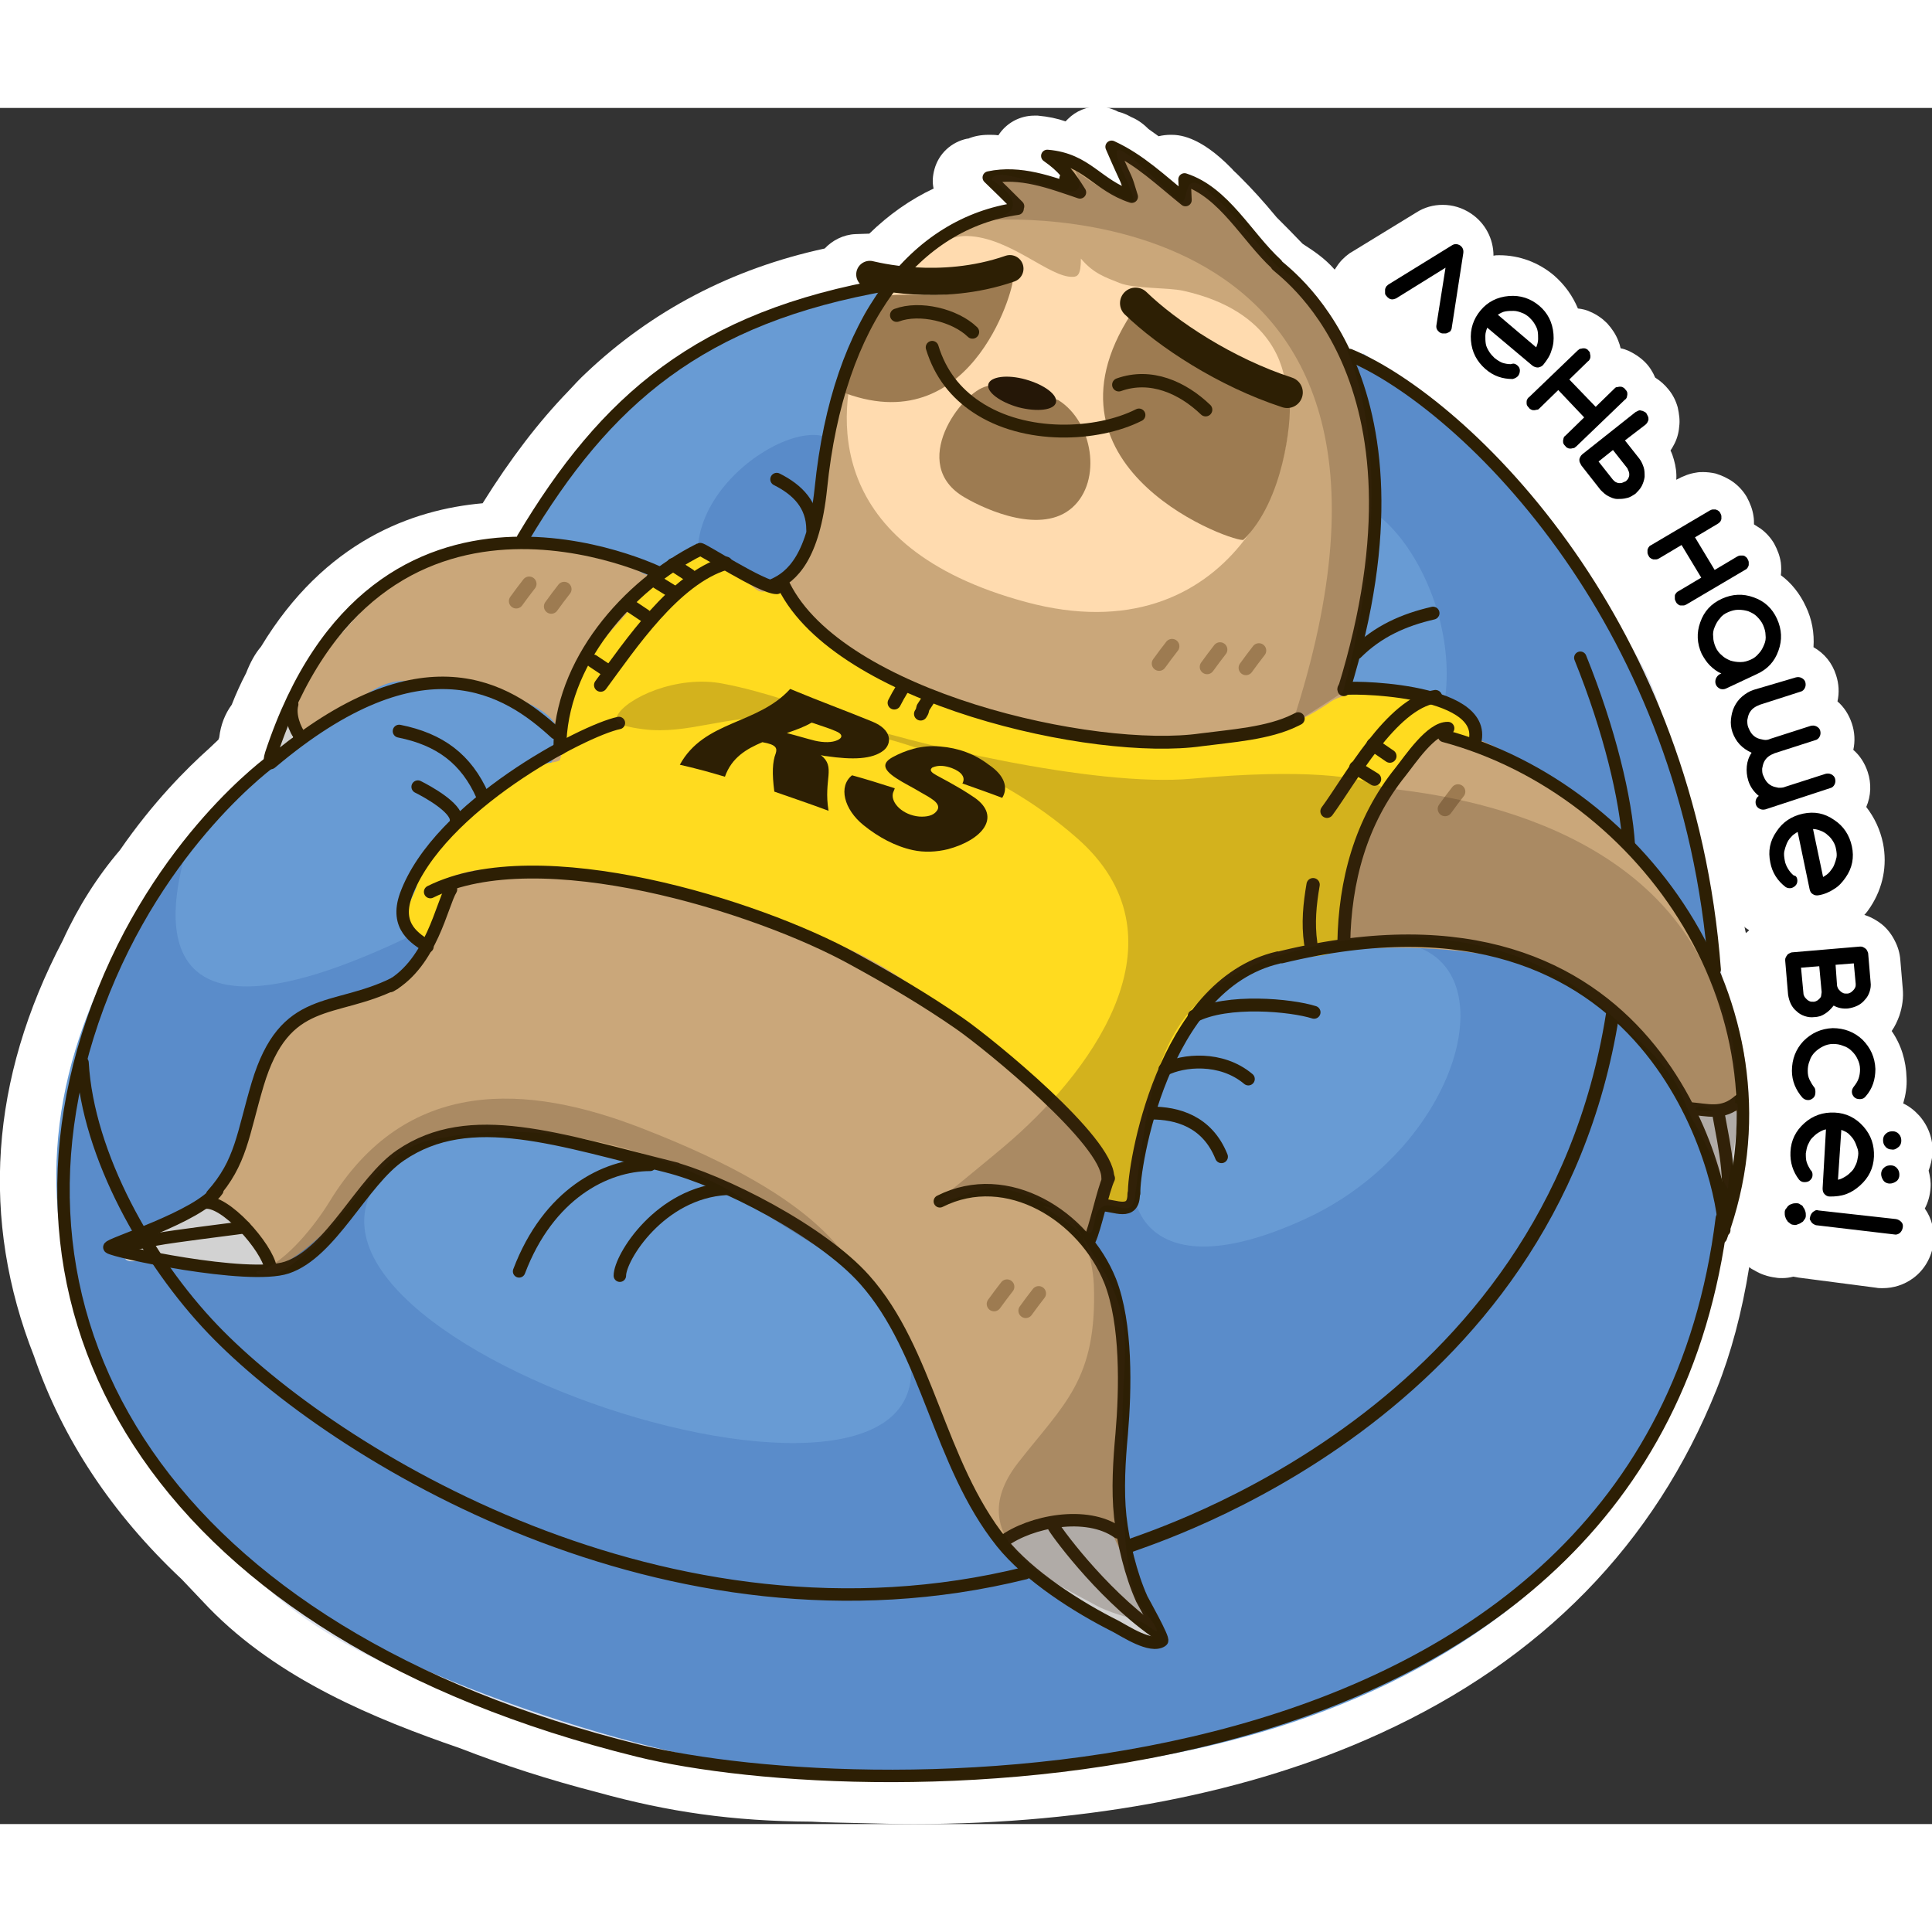 <?xml version="1.0" encoding="utf-8"?>
<!-- Generator: Adobe Illustrator 26.0.3, SVG Export Plug-In . SVG Version: 6.00 Build 0)  -->
<!DOCTYPE svg PUBLIC "-//W3C//DTD SVG 1.1//EN" "http://www.w3.org/Graphics/SVG/1.1/DTD/svg11.dtd">
<svg version="1.1" id="Слой_1" xmlns:x="http://ns.adobe.com/Extensibility/1.0/" xmlns:i="http://ns.adobe.com/AdobeIllustrator/10.0/" xmlns:graph="http://ns.adobe.com/Graphs/1.0/"
	 xmlns="http://www.w3.org/2000/svg" xmlns:xlink="http://www.w3.org/1999/xlink" x="0px" y="0px" width="350px" height="350px"
	 viewBox="0 0 402.7 357.7" style="enable-background:new 0 0 402.7 357.7;" xml:space="preserve">
<rect x="0" y="0" width="402.7" height="357.7" fill="#333333" stroke="none"/>
<style type="text/css">
	.st0{fill:#FFFFFF;}
	.st1{fill:#689BD4;}
	.st2{opacity:0.14;fill:#042B88;}
	.st3{opacity:0.144;fill:#042B88;}
	.st4{opacity:0.23;fill:#042B88;}
	.st5{fill:#CAA77A;}
	.st6{fill:#FFDB1F;}
	.st7{fill:#FFDBAF;}
	.st8{fill:#9D7B51;}
	.st9{fill:#251707;}
	.st10{fill:#D2D2D2;}
	.st11{fill:none;stroke:#2D1F04;stroke-width:2.597;stroke-linecap:round;stroke-linejoin:round;stroke-miterlimit:10;}
	.st12{fill:none;stroke:#2D1F04;stroke-width:2.773;stroke-linecap:round;stroke-linejoin:round;stroke-miterlimit:10;}
	.st13{fill:none;stroke:#2D1F04;stroke-width:2.685;stroke-linecap:round;stroke-linejoin:round;stroke-miterlimit:10;}
	.st14{fill:none;stroke:#2D1F04;stroke-width:6.499;stroke-linecap:round;stroke-linejoin:round;stroke-miterlimit:10;}
	.st15{fill:none;stroke:#2D1F04;stroke-width:2.784;stroke-linecap:round;stroke-linejoin:round;stroke-miterlimit:10;}
	.st16{fill:none;stroke:#2D1F04;stroke-width:5.666;stroke-linecap:round;stroke-linejoin:round;stroke-miterlimit:10;}
	.st17{fill:none;stroke:#9D7B51;stroke-width:3.058;stroke-linecap:round;stroke-linejoin:round;stroke-miterlimit:10;}
	.st18{opacity:0.23;fill:#3F2719;}
	.st19{fill:#2D1F04;}
</style>
<path class="st0" d="M37.9,306.7c1.8,1.9,3.7,3.9,5.6,5.9c14.6,15,34.7,23.2,52.4,29.3c9,3.5,18.6,6.6,28.7,9.2
	c14.8,4.1,28.1,6,44.5,6.1c3.4,0.2,6.7,0.2,10,0.3c3.8,0.1,7.6,0.2,11.4,0.2c36.6,0,70.2-6.5,97.2-18.9
	c33.7-15.4,57.2-39.5,70.1-71.7c3-7.5,5.3-16.1,6.8-25.5c0.3,0.3,0.7,0.5,1.1,0.7c1.3,0.8,2.8,1.3,4.4,1.5c0.5,0.1,0.9,0.1,1.4,0.1
	c0.8,0,1.5-0.1,2.3-0.3c0.4,0.1,0.7,0.1,1.1,0.2l16.1,2.1c0.5,0.1,0.9,0.1,1.4,0.1c2.3,0,4.5-0.7,6.4-2.1c2.3-1.7,3.8-4.3,4.2-7.2
	c0.3-2.6-0.3-5.2-1.8-7.3c0.7-1.3,1.1-2.8,1.2-4.3c0.1-1.2-0.1-2.4-0.4-3.6c0.4-1.1,0.7-2.3,0.8-3.5c0.2-2.9-0.8-5.7-2.7-7.9
	c-1-1.1-2.1-2-3.4-2.6c0.5-1.7,0.8-3.5,0.7-5.3c-0.1-3.6-1.1-6.9-3.1-9.8c0.7-1,1.2-2.1,1.6-3.2c0.6-1.8,0.9-3.7,0.7-5.7l-0.5-5.9
	c-0.1-1.4-0.5-2.8-1.2-4.1c-0.6-1.2-1.5-2.4-2.6-3.3c-1-0.8-2.2-1.5-3.4-1.9c-0.1,0-0.2-0.1-0.3-0.1c0.5-0.5,0.9-1.1,1.3-1.7
	c2.6-4,3.5-8.6,2.6-13.2c-0.6-2.9-1.8-5.4-3.5-7.6c1-2.3,1.1-4.9,0.3-7.3c-0.6-1.8-1.6-3.4-3-4.6c0.4-1.8,0.3-3.7-0.3-5.5
	c-0.6-1.8-1.6-3.4-3-4.6c0.4-1.8,0.3-3.7-0.3-5.5c-0.8-2.5-2.4-4.5-4.7-5.8c0.2-2.9-0.3-5.8-1.6-8.5c-1.2-2.6-3-4.9-5.2-6.5
	c0.1-0.9,0.1-1.7,0-2.6c-0.2-1.4-0.7-2.7-1.4-4c-0.7-1.2-1.7-2.3-2.8-3.1c-0.5-0.3-0.9-0.6-1.4-0.9c0-0.5,0-1.1-0.1-1.7
	c-0.2-1.4-0.7-2.7-1.4-4c-0.7-1.2-1.7-2.3-2.8-3.1c-1.1-0.8-2.4-1.4-3.7-1.8c-0.9-0.2-1.8-0.3-2.6-0.3c-0.5,0-0.9,0-1.4,0.1
	c-1.4,0.2-2.7,0.7-4,1.4l-0.2,0.1c0.1-1.4-0.1-2.8-0.5-4.2c-0.2-0.7-0.4-1.3-0.7-1.9c0.2-0.3,0.4-0.6,0.6-1c0.7-1.2,1.1-2.6,1.2-3.9
	c0.2-1.4,0-2.7-0.3-4.1c-0.4-1.4-1-2.6-1.9-3.7c-0.8-1-1.7-1.8-2.8-2.5c-0.5-1.2-1.2-2.3-2.1-3.2c-1-1-2.2-1.8-3.5-2.4
	c-0.5-0.2-1-0.4-1.6-0.5c-0.1-0.5-0.3-1.1-0.5-1.6c-0.5-1.3-1.3-2.5-2.3-3.6c-1-1-2.1-1.8-3.5-2.4c-0.8-0.4-1.7-0.6-2.6-0.7
	c-1.1-2.6-2.7-4.9-5-6.9c-3.2-2.7-7.2-4.2-11.4-4.2c-0.4,0-0.8,0-1.2,0.1c0-3.5-1.7-6.8-4.7-8.8c-1.8-1.2-3.8-1.8-5.9-1.8
	c-1.9,0-3.8,0.5-5.5,1.6l-13.4,8.2c-0.2,0.1-0.3,0.2-0.5,0.3c-1.1,0.8-2,1.7-2.7,2.8c-0.1,0.2-0.3,0.4-0.4,0.6
	c-2.1-2.4-4.4-3.9-6.4-5.2c-0.1-0.1-0.2-0.1-0.3-0.2c-1.8-1.9-3.6-3.7-5.3-5.4l-0.1-0.1c-2.8-3.4-5.2-6-7.5-8.3
	c-0.2-0.2-0.3-0.3-0.5-0.5l-0.1-0.1l-0.1-0.1c-0.4-0.4-0.8-0.7-1.1-1.1c-6.9-7.1-11.3-7.1-12.8-7.1c-0.8,0-1.7,0.1-2.5,0.3
	c-0.7-0.5-1.4-1-2.1-1.5c-0.7-0.7-1.9-1.8-3.6-2.5c-0.9-0.5-1.8-0.9-2.7-1.1c-0.2-0.1-0.4-0.2-0.6-0.3c-1.2-0.5-2.4-0.8-3.6-0.8
	c-2.3,0-4.6,0.9-6.3,2.6c-0.2,0.2-0.3,0.3-0.5,0.5c-1.7-0.6-3.6-1-5.8-1.2c-0.2,0-0.5,0-0.7,0c-3.1,0-5.9,1.6-7.5,4.1
	c-0.7-0.1-1.3-0.1-2-0.1c-1.7,0-3.1,0.3-4.3,0.8c-0.1,0-0.2,0-0.2,0c-3.3,0.7-5.9,3.1-6.8,6.3c-0.4,1.4-0.5,2.8-0.2,4.1
	c-4.9,2.3-9.4,5.5-13.4,9.4l-2.9,0.1c-2.5,0.1-4.8,1.3-6.4,3c-19.4,4.2-36.1,13-49.8,26c-1.2,1.1-2.4,2.4-3.6,3.7
	c-6.2,6.4-12.1,14.1-17.9,23.4c-14.7,1.3-32.9,7.9-46.2,29.9c-1.2,1.4-2.2,3.2-3.1,5.5c-1.1,2.1-2.1,4.3-3,6.6
	c-1.4,1.9-2.3,4.2-2.6,6.8c-0.1,0.2-0.1,0.4-0.2,0.5c-0.6,0.6-1.3,1.2-1.9,1.8c-4.7,4.2-11.7,11.2-18.6,21.2
	c-4.7,5.5-8.7,11.8-11.9,18.8C5.5,188,1.2,202.5,0.2,217c-1,14.5,1.3,29,6.9,43.2C13,277.4,23.3,293,37.9,306.7z M392.1,237
	C392.1,237,392.1,237,392.1,237c-0.1,0-0.2,0-0.3,0C392,237,392.1,237,392.1,237z M385.2,177C385.2,177,385.2,177,385.2,177
	c0,0-0.1,0-0.1,0C385.1,177,385.2,177,385.2,177z M376.1,165.6C376.1,165.6,376.1,165.6,376.1,165.6
	C376.1,165.6,376.1,165.5,376.1,165.6C376.1,165.5,376.1,165.6,376.1,165.6z M375.5,130.2C375.5,130.2,375.6,130.2,375.5,130.2
	C375.5,130.2,375.5,130.2,375.5,130.2C375.5,130.2,375.5,130.2,375.5,130.2z M370.3,164.1C370.3,164.1,370.3,164.1,370.3,164.1
	C370.3,164.1,370.3,164.1,370.3,164.1C370.3,164.1,370.3,164.1,370.3,164.1z M364,171c0.2,0.1,0.4,0.3,0.6,0.4
	c-0.2,0.2-0.5,0.4-0.7,0.6c-0.1-0.5-0.2-0.9-0.3-1.4C363.7,170.8,363.8,170.9,364,171z M354.7,85C354.7,85,354.7,85.1,354.7,85
	c0,0-0.1,0-0.2,0C354.5,85.1,354.6,85,354.7,85z M342.7,95.5c-0.1,0-0.1,0-0.2,0c0,0,0,0,0,0C342.5,95.5,342.6,95.5,342.7,95.5z
	 M335.2,82.3c-0.1,0-0.2,0-0.3,0c-0.2,0-0.4,0-0.6,0C334.6,82.3,334.9,82.3,335.2,82.3z M312.5,39.9
	C312.5,39.9,312.5,39.9,312.5,39.9c-0.2,0-0.5,0-0.8,0C311.9,39.9,312.2,39.9,312.5,39.9z M300.6,29.3
	C300.7,29.3,300.7,29.3,300.6,29.3c-0.1,0-0.2,0-0.2,0C300.5,29.3,300.6,29.3,300.6,29.3z M287.7,40.8c-0.1,0-0.1,0-0.2,0
	c0,0-0.1,0-0.1,0C287.4,40.8,287.5,40.8,287.7,40.8z M281.3,52C281.3,52,281.3,52,281.3,52C281.3,52,281.3,52,281.3,52
	C281.3,52,281.3,52,281.3,52z M243.9,14.9c0.1,0,0.1,0,0.2,0C244.1,14.9,244,14.9,243.9,14.9C243.9,14.9,243.9,14.9,243.9,14.9z
	 M230.5,9.7C230.5,9.7,230.6,9.7,230.5,9.7c0,0-0.1,0-0.2,0C230.4,9.7,230.4,9.7,230.5,9.7z M206,14.9C206,14.9,206.1,14.9,206,14.9
	C206,14.9,206,14.9,206,14.9C205.9,14.9,206,14.9,206,14.9z M191.1,348.7c-0.2,0-0.5,0-0.7,0c-0.2,0-0.3,0-0.5,0
	C190.3,348.7,190.7,348.7,191.1,348.7z M106.1,91.5c0.3,0,0.6,0,0.8,0c-0.4,0-0.8,0-1.1,0C106,91.5,106.1,91.5,106.1,91.5z"/>
<g>
	<g>
		<path class="st1" d="M284.3,51.5c-2.7-2.8,15.5,12.7,20.8,16.8c12.9,10,25.4,28.3,32.6,42.6c20,40,31.3,109.5,14.3,152
			c-30.9,77.3-123.4,90.8-193.6,83c-28.5-3.2-87.1-22.4-108.9-44.2c-50.4-50.4-51-108.2,2.1-161.3c14.8-14.8,24.2-16.5,41-29.1
			c14.9-11.2,23.8-36.1,38.4-50c32.6-31,77-29,107.5-22.9c10,2,23.3,6.6,32.6,11.2C274.6,51.5,288.5,55.7,284.3,51.5z"/>
		<path class="st2" d="M295,138.5c-4.5,5.9-17.3,36.5-10.4,35.6c32.3-4.3,23,41.2-12.6,57.5c-33.4,15.3-37.8-4.1-35.3-11.4
			c7.1-20.7-55,15-48.1,35.6c17.8,53.5-148.2-0.6-105.7-36.6c20.7-17.5,28.6-59.5,5.1-47.8c-68.6,34-48.1-17-49.8-15.2
			c-20.6,20.6-21.4,48.6-21.6,46.9c-0.1-0.8,0.9-3.1,0.2-2.5c-4.8,4-3.9,24.5-3.7,30.2c1.3,30.5,18.5,53.3,39.5,74.8
			c18,18.4,46.1,26.2,69,33.7c32.6,10.7,52.9,8.4,86.9,7.1c50-1.9,112.4-22.2,135.6-69.9c11.1-22.7,12.7-27.7,16.5-52.9
			c3.7-24.6-3.7-58.2-14.1-96.7c-3.3-12.2-9.6-18.6-16.4-29.3c-4.6-7.2-33.2-39.7-46.9-43.9c-3.6-1.1-22.7,28.8-4.2,28.1
			C293.3,81,311.5,116.8,295,138.5z"/>
		<path class="st3" d="M173.5,69.3c-8.7-6.5-40.5,16-22.8,36.4c15,17.3,36.4,5.3,36.4,5.3S182.7,76.1,173.5,69.3z"/>
		<path class="st4" d="M143.1,108"/>
		<path class="st5" d="M247.3,18.1c-1.7,1.7-1.5-3.7-1.3-3.8c1.5-1.5,7,3.9,7.8,4.9c7.6,9.4,23.7,21.6,26.7,33.6
			c1,3.9,3.1,7.6,4,11.4c3.1,12.2,2.1,27.6-0.9,39.7c-0.4,1.7-3.6,18.5-3.1,19c0.6,0.6,3.8,0.1,4.7,0.4c3.2,1.4,5.5,3.6,8.5,5.2
			c1.8,0.9,5.8,0.4,7.8,0.9c16.1,4,40,21.6,48.4,35.6c8.8,14.7,17,31.1,13.4,48.8c-0.2,1.1-2.6,13.9-3.1,14.1
			c-0.5,0.3-1.6-5.2-1.8-5.6c-1.3-3.1-2.6-6.3-3.8-9.4c-3.5-8.8-14.5-22-22.2-27.8c-18.7-14-59.6-11.2-77.2-4.7
			c-6.7,2.5-14.9,22.8-15.7,29.3c-0.6,4.7-2.2,8.3-3.3,12.9c-2.6,10.5-3,3-6.3,5.5c-1.4,1.1-1.8,6.3-2.2,8.1
			c-0.9,3.5,5.3,9.2,6,12.8c2.2,10.9,1.2,20.8,0,31.8c-0.6,5.6-1.4,18.3,0.9,23.7c1.2,2.8,2.1,5.7,3.4,8.3c0.2,0.5,2.9,3.8,1.8,3.8
			c-6.7,0-17.1-5.5-21.7-9.5c-11-9.5-10.5-7.5-26.1-43.1c-4.5-10.2-8.4-14.8-16.1-23.1c-13.9-15.1-25.3-16.8-47.1-22.8
			c-5-1.4-25.4-8.1-30.3-5.5c-3.2,1.8-12.9,3.2-15.4,5.7c-5.2,5.2-8.7,10.2-14.3,15.1c-4.3,3.7-8,7.5-13.4,8.7
			c-6.7,1.5-10.6-1.8-17.5-1.5c-1.6,0.1-13-4.3-14.6-3.9c-0.3,0.1,12.3-3.3,18.6-7.5c1.8-1.2,3.2-2.5,3.5-3.9c2.8-11.2,3.7-2.6,9-22
			c5.8-21.2,24.8-16.4,33.2-24.7c2.5-2.5,2.6-10.7,3.8-13.9c1.9-4.9,5.4-11.5,9.2-15.2c5-5,14.4-9.4,15.9-17
			c2.2-10.9-27-13.6-33.4-13c-5.9,0.5-10.8,6.4-15.9,9.2c-1.9,1-2.7,1.8-4.7,1.1c-3-1-0.5-10.4,1.5-12.4
			c9.4-9.4,15.3-20.1,28.9-23.9c9.7-2.7,17.3-3.3,29-1.3c11.7,2,10.1,5.3,14.5,5.3c4,0,6.2-5.3,11-4.5c4.2,0.7,10.2,6.9,14.3,6
			c10.1-2,7.9-13.3,9.2-21.1c2.1-12.4,5.7-24.7,13.4-34.9c2.6-3.5,3.5-7.7,6.7-11c5.4-5.4,10.4-9.3,20.5-11.7
			c0.9-0.2,1.5-0.2,0.8-0.8c-0.6-0.5-5.1-4-3.1-4.7c4.1-1.4,13.7,2.8,14.6,2.3c2.1-1.1-1.9-5.6-1.8-5.7c0.7-0.7,13.6,7.9,13.9,7.6
			c2.1-2.1-2.7-8.3-1.8-9.6c0.5-0.7,1.6,0.6,2.2,1.1c2.5,2.2,5.1,3.5,7.4,5.8C246.8,19.6,247.8,17.7,247.3,18.1z"/>
		<path class="st5" d="M263.1,105.2c0-0.9,0-1.7,0-2.6"/>
		<path class="st6" d="M282,122c-2.4,0.6,4.3-0.3,6.1,0c5,0.7,10.8,0.9,15.5,3.1c1.2,0.6,5.9,5.6,4.8,6.9c-1.2,1.5-7.8-3.1-9.8-1.8
			c-2.4,1.5-5.5,7.1-7.4,9.4c-5.1,6.3-9.2,15.6-10.6,23.7c-0.4,2,1,9.8,0.1,10.9c-2.9,3.5-10.5,2.4-14.4,3.4
			c-6.7,1.7-14,6.9-17.5,12.8c-2.2,3.8-4.7,7.4-7,11.2c-1.9,3.2-2.3,6.8-3.4,10.5c-1.1,3.6,0.1,14.3-2.1,17
			c-0.7,0.9-5.2,0.3-5.8-0.6c-1.2-1.9,1.5-4.6,0.9-6.7c-1.1-4.5-5.5-6.9-8.3-10.6c-3-3.9-8.8-9.3-12.5-12.2
			c-11.8-9.5-24-20.6-38.9-25.8c-9.3-3.2-18.6-6.6-28.1-9.1c-4.6-1.2-9.1-3.8-14-4.2c-9-0.8-18.2-0.7-27.2-1.2
			c-2.8-0.2-7.1,0.9-9.6,2.1c-0.7,0.3-2.1,1.1-2.1,1.1s4.1,0.1,3.6,1.3c-1.1,2.9-6.3,15.9-9.4,8.2c-1.1-2.6,0.5-5.8,1.6-8.2
			c1-2.3,0.9-5.5,2.5-7.5c5.3-6.5,9.8-10.3,17.1-15c2.2-1.4,5.5-3.5,8-4.1c0.4-0.1,2.4-0.3,2.6-0.7c1.5-3.9-0.1-9,1.5-13.1
			c3.2-8.5,11.3-15.7,16.9-22.6c0.8-1,9.9-8.9,11-8.2c3.6,2.3,8.1,5.6,11.6,8.4c1.8,1.4,3.6-1.1,4.9-0.5c2.5,1.2,4.9,5.8,6.8,7.9
			c3.1,3.4,7.1,6.1,10.6,8.9c3.2,2.6,7.5,3.4,11.2,4.8c10,3.7,19.3,6.4,29.8,9.1c10.6,2.7,35.8,3.4,45.9-1.2c4.6-2.1,5.9-2.6,10-5.3
			C278.6,122.6,284.3,121.4,282,122z"/>
		<path class="st7" d="M213.9,103c42.7,11.5,58.5-28.1,54-46c-0.5-2-1.9-14.6-21.3-18.9c-3.2-0.7-10.2-0.4-13.2-1.6
			c-3-1.2-5.5-2-8.1-5.1c0,3.4-0.7,3.8-1.7,3.8c-4.8,0.2-13-8.2-21.9-8.5c-10.2-0.4-20.7,17.5-22.9,24.2
			C174.7,63.2,171.2,91.5,213.9,103z"/>
		<path class="st8" d="M220.6,60.9c7.2,4.5,9.2,16.8,2.9,22.4c-6.3,5.6-17.6,0.7-22.4-2.1c-12-6.9-0.6-22.1,4.6-23.2
			c1.2-0.2,3.6-0.9,4.6-0.3"/>
		<path class="st9" d="M220.1,61.4c0.4-1.6-2.4-3.7-6.3-4.8c-3.9-1.1-7.4-0.6-7.8,1c-0.4,1.6,2.4,3.7,6.3,4.8
			C216.2,63.4,219.7,63,220.1,61.4z"/>
		<path class="st8" d="M235.8,42.9C214.4,75.8,258.2,91,259.2,90c8.3-8.1,10-24.5,9.6-28.8C268.7,60.3,235.9,42.8,235.8,42.9z"/>
		<path class="st8" d="M211.1,35.5c0.8,0-7.6,33.9-34.8,24c-1.5-0.6,1.4-8,1.7-9.5c2.9-14.4,7.7-10.3,18.9-11.1
			C201.3,38.5,209.4,35.5,211.1,35.5z"/>
		<path class="st10" d="M362.1,209.2c2.8,1.3,1.2,17.2-2.7,17.8c-0.8,0.1-0.7-1-0.8-1.3c-0.6-3.9-6.3-12.3-5.1-16
			C353.7,209.3,361.2,208.8,362.1,209.2z"/>
		<path class="st10" d="M59.9,128c2.5-0.5,1.5,3.8-0.5,5c-0.8,0.5-1.9,2.6-2,1.8C56.9,132.1,57.5,128.5,59.9,128z"/>
		<path class="st10" d="M232.4,298.4c1.5,3.2,4.5,9.1,6.3,12.9c0.3,0.6,2.1,7.7,1.8,8.1c-1,1.3-6.6-2.3-7.7-2.9
			c-7.1-3.5-12.8-5.7-18-11.9c-0.7-0.9-5.7-4.1-4.4-6c2.5-3.4,11.8-4.1,15.3-3.5c1.8,0.3,3.4,0.7,5.1,1.2
			C231.3,296.5,232.2,297.8,232.4,298.4z"/>
		<path class="st10" d="M42.5,229.2c5.9-0.4,16.5,11.2,12.3,12.8c-4.7,1.7-18.9-0.9-23.8-1.8c-1.7-0.3-4.6,1-5.1-0.7
			c-0.2-0.6,0.5-1.1,0.9-1.6c3.7-4.1,7.4-2.6,10.9-7.2C38.2,230,41.9,229.2,42.5,229.2z"/>
		<path class="st11" d="M236.3,226.4c0,4.6-4,2.3-6.5,2.3"/>
		<path class="st11" d="M137.6,97c0,0-59-29.2-81.1,37.7c-0.2,0.6-0.5,2.2,0,1.8c31.7-26.8,49.3-15.4,59.3-6.2"/>
		<path class="st11" d="M94,162.9c-1.9,3.1-4,15.1-12.6,20.1"/>
		<path class="st11" d="M358.7,235.4c17-46.3-15.6-93.2-57.7-104.5 M129,128.2c-7.3,1.5-37.6,17.3-44.4,35.9
			c-2.4,6.7,2.2,9.1,4.5,10.7 M45.3,225.6c-3.8,5.5-22.9,11.3-22.5,11.9c0.6,0.8,28.9,6.9,37,4.2c9.3-3.1,15.7-18,23.7-23.4
			c14.5-9.9,32.8-3.3,57.5,2.8 M82.2,182.5c-12.7,6.3-22.8,2-28.5,21c-3.1,10.4-3.4,16.3-9.5,23.1 M212.1,21
			c-21.1,3-37.4,22.7-41,58.3c-1.5,14.3-6,18.4-9.9,20.1 M280.1,121.3c20.5-66.2-13.7-87.7-14.1-88.7 M266.1,32.6
			c-6.3-5.8-10.9-15-19.2-17.7c0.1,2.2,0.1,2.2,0.2,4.3c-5.1-4.1-9.5-8.4-15.4-11.1c3.8,8.8,2.6,5.2,4.2,10.4
			c-7.3-2.4-9.3-7.8-17.6-8.5c3.3,2.3,4.6,4.1,6.8,7.6c-6.2-2.1-12.4-4.5-19-3.1c3.1,3,3.1,3,6.1,6 M231.1,223.1
			c-1.2,2.5-2.8,10.4-4,12.9 M195.9,227.9c14.1-7.1,30.1,3.1,35.5,16.6c3.5,8.9,3.2,22.6,2.4,31.9c-0.5,5.5-0.9,11.6-0.3,17.2
			c0.6,5.4,2.2,12.1,4.5,17.2c0.2,0.4,4.7,8.4,4.2,8.7c-2.3,1.6-7.7-2-9.6-3c-8-4-18.2-10.5-23.8-17.5
			c-13.2-16.5-15.3-39.9-28.6-54.8c-8.9-10-29.6-20.7-41.2-23.6 M266.4,177.1c-24.3,5.7-30.2,44-30,49.1 M359.4,233.9
			c0-9.3-13.6-76-92.3-56.9"/>
		<path class="st11" d="M109,89.7c17.2-28.8,36.8-46.1,76.2-52.9"/>
		<path class="st11" d="M281.3,51.5c11.8,4.9,30.1,19.1,45.9,41.8c14.9,21.4,27.5,50.4,30.2,86.3"/>
		<path class="st11" d="M358.9,231.4c-15.6,125.7-178.5,122.7-225.9,111C34.8,318.1-4.2,253.7,20.4,187.2
			c12.8-34.5,36.5-51.3,36.5-51.3"/>
		<path class="st11" d="M222.1,14.9c0-0.1,0-0.1,0-0.2"/>
		<path class="st11" d="M233,296.9c-6.5-4.6-18.2-2.3-23.9,1.9"/>
		<path class="st11" d="M56.4,241.8c-0.7-4.3-9.6-14.4-13.8-13.6"/>
		<path class="st11" d="M51,233.3c-1.2,0.2-7.9,1-14.3,1.9c-6.6,0.9-11.2,2.1-11.3,2.7"/>
		<path class="st11" d="M362.5,206.9c-3.5,3.1-6.5,1.9-10.6,1.6"/>
		<path class="st11" d="M358.2,209.7c1.3,7.2,3.2,15.2,1.1,22.2"/>
		<path class="st11" d="M60.9,124.3c-0.6,2.2,0.5,5.2,1.8,6.9"/>
		<path class="st11" d="M339.5,153.6c-0.6-9.6-4-23.9-10.1-39"/>
		<path class="st12" d="M336.1,189.1c-13.2,83.2-94.9,108.4-100.9,110.7"/>
		<path class="st11" d="M213.7,305.4c-74.6,18.5-144.5-24.9-169.3-50.8c-13.6-14.2-26.1-36.3-27.2-55.6"/>
		<path class="st13" d="M230.9,222.9c0-7.6-24.5-27.6-30.8-32c-7.2-5-14.7-9.4-22.4-13.6c-19.8-10.9-65.3-25.2-88-13.9"/>
		<path class="st13" d="M237.4,64c-8.7,4.4-23.8,5.1-33.9-1.7c-4.2-2.8-7.5-6.8-9.2-12.4"/>
		<path class="st13" d="M248.9,189.3c6.9-3.6,20.3-2.3,25-0.8"/>
		<path class="st13" d="M242.8,200.4c3.7-1.9,11.7-2.8,17.4,2"/>
		<path class="st13" d="M240,209.5c5.2,0,11.6,1.6,14.6,9.1"/>
		<path class="st13" d="M282.7,113.6c4.5-4.5,9.9-6.9,16-8.3"/>
		<path class="st13" d="M169.4,87.9c0-5.1-3.1-8.3-7.5-10.5"/>
		<path class="st13" d="M100.6,143.4c-3.4-7.7-8.9-11.8-17.4-13.5"/>
		<path class="st13" d="M95.1,148.4c0-2.6-6-5.9-8-6.9"/>
		<path class="st13" d="M270.6,127.3c-0.2,0.1-0.4,0.2-0.6,0.3c-5.6,2.8-13.5,3.3-19.6,4.1c-22.3,3.2-75.4-8.7-87-32.1"/>
		<path class="st13" d="M161.9,100c-3.1,0-15.6-8.2-16-8c-15.2,7.6-29.2,23.8-29.2,41.5"/>
		<path class="st13" d="M280.1,121.1c-0.6-0.5,30.3-0.5,27.3,11.1"/>
		<path class="st13" d="M301.8,129.3c-3.5-0.1-7.9,6.6-9.9,9.1c-8.3,10.3-11.6,22.8-11.8,35.7"/>
		<path class="st14" d="M268.3,59.3c-12.9-4.2-25-12.2-31.6-18.6"/>
		<path class="st15" d="M233.2,57.7c6.7-2.4,13.3,0.6,18.1,5.2"/>
		<path class="st15" d="M202.7,46.7c-3.6-3.5-11-5.3-15.8-3.5"/>
		<path class="st11" d="M240.7,317.5c-11.6-8.2-21.2-21.7-21.1-21.9"/>
		<path class="st16" d="M210.5,33.5c-14.7,5.1-28.6,1.3-29.2,1.2"/>
		<path class="st11" d="M151.4,225.3c-13.8,0.8-22.2,14.3-22.2,18.1"/>
		<path class="st11" d="M135.5,220.3c-9.3,0-21.2,6.1-27.3,22.2"/>
		<path class="st12" d="M151.3,94.9c-10.7,3.2-19.9,17-26.1,25.4"/>
		<path class="st12" d="M299.2,122.7c-9.2,1.4-17.8,17.4-22.6,23.9"/>
		<path class="st12" d="M273.2,174.1c-0.6-4.2-0.2-8.1,0.5-12.2"/>
		<polyline class="st12" points="188.3,120.8 187.9,121.3 187.5,122 187.2,122.5 186.4,124 		"/>
		<polyline class="st12" points="193.5,123.3 192.4,125 192.2,125.8 191.9,126.3 		"/>
		<path class="st12" d="M136.1,98.1c0.4,0.2,0.8,0.5,1.2,0.7"/>
		<line class="st12" x1="131.1" y1="103.6" x2="134.4" y2="105.8"/>
		<line class="st12" x1="140.3" y1="95.2" x2="143.7" y2="97.4"/>
		<line class="st12" x1="136.6" y1="98.6" x2="140" y2="100.7"/>
		<line class="st12" x1="123.6" y1="115.3" x2="126.9" y2="117.5"/>
		<line class="st12" x1="286.2" y1="132.7" x2="289.7" y2="135.1"/>
		<line class="st12" x1="282.6" y1="137.5" x2="286.5" y2="139.9"/>
		<path class="st17" d="M110.3,99.2c-0.8,1-1.9,2.5-2.7,3.6"/>
		<path class="st17" d="M117.6,100.3c-0.8,1-1.9,2.5-2.7,3.6"/>
		<path class="st17" d="M216.5,247.1c-0.8,1-1.9,2.5-2.7,3.6"/>
		<path class="st17" d="M303.9,142.5c-0.8,1-1.9,2.5-2.7,3.6"/>
		<path class="st17" d="M209.9,245.7c-0.8,1-1.9,2.5-2.7,3.6"/>
		<path class="st17" d="M262.4,113.1c-0.8,1-1.9,2.5-2.7,3.6"/>
		<path class="st17" d="M254.3,112.9c-0.8,1-1.9,2.5-2.7,3.6"/>
		<path class="st17" d="M244.3,112.2c-0.8,1-1.9,2.5-2.7,3.6"/>
		<path class="st18" d="M205.7,23.4c-0.2,0,101-8.6,63.6,105.1c0,0.1,10.6-6.7,10.6-6.7s16.6-54.6-5.6-82.7
			c-2.4-3.1-6.8-4.3-9.3-7.4c-4.2-5.2-8.7-10.7-13.8-14.9c-4.8-4-3.3,3-5,2.8c-1.1-0.1-11.4-11.5-13.2-10.8
			c-1.5,0.5,4.1,10,3.2,10.7c-0.2,0.1-0.5,0-0.7-0.1c-3.5-1.3-8.1-3.7-11.1-6.2c-1-0.8,2.3,3.5-0.7,4.2c-2.9,0.7-16.6-6-17-2.4
			C206.9,15.1,217.2,21.4,205.7,23.4z"/>
		<path class="st18" d="M195.1,228.2c1.1-1,11.8-9.6,15.9-13.2c17.6-15.5,36.6-42.5,13.5-62.8c-17.3-15.2-39.9-22.7-62.7-24.9
			c-9.8-1-18.3,3.4-27.7,2.2c-6.1-0.8-6-1.8-5.4-2.9c1.8-3.5,12.3-8.5,22-6.6c8.5,1.6,17.5,4.9,25.5,7.7c12.6,4.5,51.9,14,72.3,12.1
			c23.1-2.1,35.3-0.5,39.7,1.8c1.6,0.8,50.5,2.4,67.2,37.7c2.6,5.6,5.9,12.7,6.2,18.8c0.1,1.3,0.5,11.7-0.7,12.1
			c-1.6,0.6-5.8-3-7.4-1.8c-0.9,0.8,2.4,0.6,3.6,0.6c0.8,0,4.1-1.9,4.8-1.6c1.4,0.6-1.5,14.8-1.7,17c0,0.3,0.1,0.6-0.1,0.8
			c-0.2,0.1-5.4-11.2-6.5-12.9c-1.8-2.8-2.6-6.1-4.3-9c-3.2-5.3-8.8-9.9-13.4-14.1c-14.8-13.6-30.4-17-50.3-16.2
			c-7.1,0.3-18.4,2.9-25.2,6.1c-18.9,8.9-20.8,24.4-23.8,47.7c-0.7,5.3-4.7,0.4-7.2,2.5c-1.5,1.2-1.1,4.4-2.1,5.2
			c-0.5,0.4-5.6-3.7-6.3-4.3c-3.3-2.5-8.3-4.1-12.2-5.1C204.6,224.1,193,230.4,195.1,228.2z"/>
		<path class="st18" d="M217.4,228.9c7.6,0.8,10.3,10.1,10.6,16.4c0.7,19.8-6.2,24.8-15.8,37.1c-12.8,16.5,8.4,25.3,16.2,29.7
			c2.7,1.5,6.5,2.4,9.5,3.5c1.1,0.4,3.6,2.7,3.2,1.6c-0.8-2.2-3.3-4.2-4.3-6.7c-3.3-8.8-2.5-25.6-2.8-35c-0.4-14,3.4-22.4-5.3-35.2
			c-1.7-2.5-3.1-5.9-5.7-7.6"/>
		<path class="st18" d="M180.2,243.5c-4.9-3.1-6.2-15.3-46.6-30.9c-23.5-9.1-48.9-11-65,15.5c-2.9,4.7-8.7,12.1-14.1,14.2
			c-0.4,0.1-1,0-1.1,0.4c-0.1,0.7,3.4,0.4,3.6,0.4c2.5-0.6,5-2.9,6.9-4.5c7.9-6.4,14.8-21,25.6-23.4c20-4.5,41.4-0.1,59.6,8.9
			c5.1,2.5,9.4,5.9,14.1,8.8"/>
		<g>
			<g>
				<path class="st19" d="M164.7,121.1c6.5,2.7,12,4.7,17.1,6.8c4.2,1.7,4.1,4.6,2.4,6c-2.4,1.9-6.5,2-12,1.2
					c-0.3,0-0.6-0.1-1.1-0.2c3.2,2.5,0.5,5,1.6,11.6c-4-1.5-7.6-2.7-11.3-4c-0.5-3.8-0.4-6.2,0.3-8c0.3-1,0.2-1.8-2.8-2.3
					c-3.3,1.4-6.4,3.2-7.8,7.2c-3.3-1-6.3-1.8-9.4-2.5C146.8,127.6,157.9,128.6,164.7,121.1z M169.2,128.1c-1.5,0.9-3.2,1.5-5.2,2.2
					c2,0.5,3.9,1.1,5.9,1.6c1.8,0.4,3.5,0.4,4.6-0.1c1.2-0.5,1.2-1.3-0.3-1.9C172.9,129.3,171.1,128.8,169.2,128.1z"/>
				<path class="st19" d="M208.9,143.8c-2.9-1.1-5.5-2-8.3-3c0.7-1.2-0.1-2.4-2.2-3.2c-1.4-0.5-2.8-0.7-4.1-0.1
					c-0.7,0.6,0,1.1,0.9,1.6c1.7,0.9,3.5,1.9,5.2,2.9c1,0.6,1.9,1.2,2.8,1.8c5.6,4,1.5,8.8-5.6,10.7c-2.4,0.6-5,0.7-7.3,0.2
					c-3.7-0.8-7.2-2.7-10.3-5.2c-4.1-3.3-5.3-8.1-2.4-10.4c2.9,0.8,5.8,1.7,8.9,2.7c-0.1,0.4-0.3,0.7-0.4,1.1
					c-0.4,2,2.1,4.5,5.5,4.8c1.6,0.1,2.9-0.2,3.6-1.1c0.7-0.8,0.3-1.6-0.6-2.3c-0.8-0.6-1.7-1.1-2.6-1.6c-1.8-1.1-3.7-2-5.2-3
					c-2.9-1.9-2.9-3.2-0.7-4.4c2.4-1.3,5.9-2.6,9.9-2.2c3.7,0.3,7.1,1.5,10.1,3.8C209.4,139.1,210.2,141.7,208.9,143.8z"/>
			</g>
		</g>
	</g>
	<g>
		<path d="M305,30.3l-2.4,15.5c0,0.2-0.1,0.4-0.2,0.6c-0.1,0.2-0.3,0.3-0.5,0.4c-0.2,0.1-0.4,0.2-0.6,0.2c-0.2,0-0.4,0-0.6,0
			c-0.2,0-0.4-0.1-0.6-0.2c-0.5-0.4-0.8-0.8-0.7-1.5l1.9-12l-10.3,6.4c-0.3,0.1-0.5,0.2-0.8,0.2s-0.6-0.1-0.8-0.3
			c-0.2-0.1-0.3-0.3-0.5-0.5s-0.2-0.4-0.2-0.6s0-0.4,0-0.6c0-0.2,0.1-0.4,0.2-0.6c0.1-0.2,0.3-0.3,0.5-0.5l13.3-8.2
			c0.5-0.3,1.1-0.3,1.7,0.1C304.9,29.1,305.1,29.6,305,30.3z"/>
		<path d="M316.2,53.6c0.4,0.3,0.6,0.7,0.6,1.1s-0.1,0.8-0.4,1.2c-0.3,0.3-0.7,0.5-1.1,0.6c-2.1,0-4-0.6-5.7-2.1
			c-1.8-1.6-2.8-3.5-3-5.9c-0.2-2.4,0.5-4.5,2-6.3s3.5-2.8,5.9-3c2.4-0.2,4.5,0.5,6.3,2c1.8,1.5,2.8,3.5,3,5.9
			c0.1,1.2,0,2.3-0.4,3.4c-0.3,1.1-0.9,2-1.7,3c-0.3,0.4-0.7,0.5-1.1,0.6c-0.4,0-0.8-0.1-1.2-0.4l-9.4-7.9c-0.2,0.5-0.4,1.1-0.4,1.7
			c0,0.6,0,1.1,0.1,1.7c0.1,0.6,0.4,1.1,0.7,1.6c0.3,0.5,0.7,0.9,1.1,1.3c0.5,0.4,1.1,0.8,1.6,1c0.6,0.2,1.2,0.3,1.8,0.3
			C315.5,53.2,315.8,53.3,316.2,53.6z M320.2,49.9c0.2-0.5,0.4-1.1,0.4-1.7c0-0.6,0-1.2-0.1-1.7c-0.1-0.6-0.4-1.1-0.7-1.6
			c-0.3-0.5-0.7-0.9-1.1-1.3c-0.5-0.4-0.9-0.7-1.5-0.9c-0.5-0.2-1.1-0.4-1.7-0.4c-0.6,0-1.1,0-1.7,0.1c-0.6,0.1-1.1,0.4-1.6,0.7
			L320.2,49.9z"/>
		<path d="M324.8,58.8l-3.9,3.8c-0.2,0.2-0.3,0.3-0.5,0.3s-0.4,0.1-0.6,0.1c-0.2,0-0.4,0-0.6-0.1c-0.2-0.1-0.4-0.2-0.5-0.4
			c-0.2-0.2-0.3-0.3-0.4-0.5s-0.1-0.4-0.1-0.6c0-0.2,0-0.4,0.1-0.6c0.1-0.2,0.2-0.4,0.4-0.5l10.2-9.8c0.2-0.1,0.3-0.3,0.5-0.3
			s0.4-0.1,0.6-0.1c0.2,0,0.4,0,0.6,0.1c0.2,0.1,0.4,0.2,0.5,0.4c0.2,0.2,0.3,0.3,0.3,0.5s0.1,0.4,0.1,0.6c0,0.2,0,0.4-0.1,0.6
			c-0.1,0.2-0.2,0.4-0.4,0.5l-3.9,3.8l5.5,5.7l3.9-3.8c0.2-0.2,0.3-0.3,0.5-0.3s0.4-0.1,0.6-0.1s0.4,0,0.6,0.1
			c0.2,0.1,0.4,0.2,0.5,0.4c0.2,0.2,0.3,0.3,0.4,0.5c0.1,0.2,0.1,0.4,0.1,0.6s-0.1,0.4-0.1,0.6c-0.1,0.2-0.2,0.4-0.4,0.5l-10.2,9.8
			c-0.2,0.1-0.3,0.3-0.5,0.3s-0.4,0.1-0.6,0.1c-0.2,0-0.4,0-0.6-0.1c-0.2-0.1-0.4-0.2-0.5-0.4c-0.2-0.2-0.3-0.3-0.4-0.5
			s-0.1-0.4-0.1-0.6c0-0.2,0.1-0.4,0.1-0.6c0.1-0.2,0.2-0.4,0.4-0.5l3.9-3.8L324.8,58.8z"/>
		<path d="M338.7,69.3l3,3.8c0.4,0.5,0.7,1.2,0.9,1.8s0.2,1.3,0.2,2c-0.1,0.7-0.3,1.3-0.6,1.9s-0.8,1.1-1.3,1.6
			c-0.6,0.4-1.2,0.8-1.8,0.9c-0.7,0.2-1.3,0.2-2,0.2s-1.3-0.3-1.9-0.6c-0.6-0.3-1.1-0.8-1.6-1.3l-4-5.1c-0.1-0.2-0.2-0.4-0.3-0.6
			c-0.1-0.2-0.1-0.4-0.1-0.6c0-0.2,0.1-0.4,0.2-0.6c0.1-0.2,0.2-0.3,0.4-0.5l11.1-8.8c0.2-0.1,0.4-0.2,0.6-0.3
			c0.2-0.1,0.4-0.1,0.6,0c0.2,0,0.4,0.1,0.6,0.2c0.2,0.1,0.4,0.2,0.5,0.4c0.1,0.2,0.2,0.4,0.3,0.6c0.1,0.2,0.1,0.4,0.1,0.6
			c0,0.2-0.1,0.4-0.2,0.6c-0.1,0.2-0.2,0.3-0.4,0.5L338.7,69.3z M336.2,77.5c0.2,0.2,0.4,0.4,0.6,0.5s0.5,0.2,0.7,0.2
			c0.2,0,0.5,0,0.7-0.1c0.2-0.1,0.5-0.2,0.7-0.3c0.2-0.2,0.4-0.4,0.5-0.6c0.1-0.2,0.2-0.5,0.2-0.7c0-0.2,0-0.5-0.1-0.7
			c-0.1-0.2-0.2-0.5-0.3-0.7l-3-3.8l-3,2.4L336.2,77.5z"/>
		<path d="M350.5,91.1l-4.7,2.8c-0.2,0.1-0.4,0.2-0.6,0.2c-0.2,0-0.4,0-0.6,0c-0.2-0.1-0.4-0.1-0.6-0.3c-0.2-0.1-0.3-0.3-0.4-0.5
			c-0.1-0.2-0.2-0.4-0.2-0.6c0-0.2,0-0.4,0-0.6c0.1-0.2,0.1-0.4,0.3-0.6c0.1-0.2,0.3-0.3,0.5-0.4l12.2-7.2c0.2-0.1,0.4-0.2,0.6-0.2
			c0.2,0,0.4,0,0.6,0c0.2,0.1,0.4,0.1,0.6,0.3c0.2,0.1,0.3,0.3,0.4,0.5c0.1,0.2,0.2,0.4,0.2,0.6s0,0.4,0,0.6
			c-0.1,0.2-0.1,0.4-0.3,0.6s-0.3,0.3-0.5,0.4l-4.7,2.8l4.1,6.8l4.7-2.8c0.2-0.1,0.4-0.2,0.6-0.2c0.2,0,0.4,0,0.6,0s0.4,0.1,0.6,0.3
			c0.2,0.1,0.3,0.3,0.4,0.5c0.1,0.2,0.2,0.4,0.2,0.6c0,0.2,0,0.4,0,0.6c-0.1,0.2-0.1,0.4-0.3,0.6c-0.1,0.2-0.3,0.3-0.5,0.4
			l-12.2,7.2c-0.2,0.1-0.4,0.2-0.6,0.2c-0.2,0-0.4,0-0.6,0c-0.2,0-0.4-0.1-0.6-0.3c-0.2-0.1-0.3-0.3-0.4-0.5s-0.2-0.4-0.2-0.6
			c0-0.2,0-0.4,0-0.6s0.1-0.4,0.3-0.6c0.1-0.2,0.3-0.3,0.5-0.4l4.7-2.8L350.5,91.1z"/>
		<path d="M358.5,118l0.3-0.1c-0.9-0.4-1.7-1-2.4-1.7c-0.7-0.7-1.2-1.5-1.7-2.4c-1-2.2-1.1-4.4-0.3-6.6c0.8-2.3,2.3-3.9,4.5-4.9
			c2.2-1,4.4-1.1,6.6-0.3c2.3,0.8,3.9,2.3,4.9,4.5c1,2.2,1.1,4.4,0.3,6.6c-0.8,2.3-2.3,3.9-4.5,4.9l-6.4,3c-0.4,0.2-0.8,0.2-1.2,0.1
			c-0.4-0.2-0.7-0.4-0.9-0.8c-0.2-0.4-0.2-0.8-0.1-1.2S358.1,118.2,358.5,118z M367.5,107.8c-0.3-0.7-0.8-1.3-1.3-1.8
			c-0.5-0.5-1.1-0.8-1.8-1.1c-0.7-0.2-1.3-0.3-2.1-0.3c-0.7,0-1.4,0.2-2.1,0.5c-0.7,0.3-1.3,0.7-1.7,1.3c-0.5,0.5-0.8,1.1-1.1,1.8
			s-0.4,1.3-0.3,2.1c0,0.7,0.2,1.4,0.5,2.1c0.3,0.7,0.8,1.3,1.3,1.7c0.5,0.5,1.1,0.8,1.8,1.1c0.7,0.2,1.3,0.3,2.1,0.3
			s1.4-0.2,2.1-0.5c0.7-0.3,1.2-0.7,1.7-1.3c0.5-0.5,0.8-1.1,1.1-1.8s0.4-1.3,0.3-2.1C368,109.2,367.8,108.5,367.5,107.8z"/>
		<path d="M374.3,118.7c0.4-0.1,0.8-0.1,1.2,0.1s0.7,0.5,0.8,0.9c0.1,0.4,0.1,0.8-0.1,1.2c-0.2,0.4-0.5,0.7-1,0.8l-8.4,2.7
			c-0.5,0.2-0.9,0.4-1.3,0.7c-0.4,0.3-0.7,0.7-0.9,1.1c-0.2,0.4-0.3,0.9-0.4,1.4c0,0.5,0,1,0.2,1.5c0.2,0.5,0.4,0.9,0.7,1.3
			c0.3,0.4,0.7,0.7,1.1,0.9c0.4,0.2,0.9,0.3,1.4,0.4s1,0,1.4-0.2l8.4-2.7c0.4-0.1,0.8-0.1,1.2,0.1c0.4,0.2,0.7,0.5,0.8,0.9
			c0.1,0.4,0.1,0.8-0.1,1.2c-0.2,0.4-0.5,0.7-1,0.8l-8.4,2.7c-0.5,0.2-0.9,0.4-1.3,0.7c-0.4,0.3-0.7,0.7-0.9,1.1
			c-0.2,0.4-0.3,0.9-0.4,1.4c0,0.5,0,1,0.2,1.4c0.2,0.5,0.4,0.9,0.7,1.3s0.7,0.7,1.1,0.9c0.4,0.2,0.9,0.3,1.4,0.4c0.5,0,1,0,1.4-0.2
			l8.4-2.7c0.4-0.1,0.8-0.1,1.2,0.1c0.4,0.2,0.7,0.5,0.8,0.9c0.1,0.4,0.1,0.8-0.1,1.2c-0.2,0.4-0.5,0.7-1,0.8l-13.4,4.4
			c-0.4,0.1-0.8,0.1-1.2-0.1s-0.7-0.5-0.8-0.9c-0.1-0.3-0.1-0.7,0-1c0.1-0.3,0.3-0.6,0.6-0.8c-1-0.8-1.8-1.9-2.2-3.2
			c-0.3-1-0.4-2-0.3-3c0.1-1,0.4-1.9,1-2.8c-2-0.9-3.3-2.3-4-4.3c-0.3-0.9-0.4-1.8-0.3-2.7c0.1-0.9,0.3-1.8,0.7-2.6s0.9-1.5,1.6-2.1
			s1.5-1.1,2.4-1.4L374.3,118.7z"/>
		<path d="M374.6,160.7c0.1,0.5,0,0.9-0.2,1.2s-0.6,0.6-1,0.7c-0.4,0.1-0.9,0-1.2-0.2c-1.7-1.3-2.8-3-3.2-5.1
			c-0.5-2.4-0.1-4.5,1.3-6.5c1.3-2,3.2-3.2,5.5-3.7c2.4-0.5,4.5-0.1,6.5,1.3c2,1.3,3.2,3.2,3.7,5.5c0.5,2.3,0.1,4.5-1.3,6.5
			c-0.7,1-1.4,1.8-2.4,2.4c-0.9,0.6-2,1.1-3.2,1.3c-0.5,0.1-0.9,0-1.2-0.2c-0.4-0.2-0.6-0.6-0.7-1l-2.5-12c-0.5,0.3-1,0.6-1.4,1.1
			c-0.4,0.4-0.7,0.9-0.9,1.4s-0.4,1.1-0.5,1.6c-0.1,0.6,0,1.2,0.1,1.8c0.1,0.7,0.4,1.3,0.7,1.8c0.3,0.5,0.7,1,1.2,1.4
			C374.3,160,374.5,160.3,374.6,160.7z M380,160.3c0.5-0.3,1-0.6,1.4-1.1s0.7-0.9,0.9-1.4c0.2-0.5,0.4-1.1,0.5-1.6s0-1.2-0.1-1.7
			c-0.1-0.6-0.3-1.1-0.6-1.6s-0.7-1-1.1-1.3c-0.4-0.4-0.9-0.7-1.4-0.9s-1.1-0.4-1.7-0.4L380,160.3z"/>
		<path d="M389.9,182.2c0.1,0.7,0,1.4-0.2,2c-0.2,0.6-0.5,1.2-1,1.7c-0.4,0.5-0.9,0.9-1.5,1.2c-0.6,0.3-1.3,0.5-2,0.6
			c-1.1,0.1-2.1-0.1-3-0.6c-0.3,0.4-0.6,0.7-0.9,1c-0.3,0.3-0.6,0.5-0.9,0.7c-0.3,0.2-0.7,0.4-1,0.5c-0.4,0.1-0.8,0.2-1.2,0.2
			c-0.7,0.1-1.4,0-2-0.2c-0.6-0.2-1.2-0.5-1.7-1c-0.5-0.4-0.9-0.9-1.2-1.5s-0.5-1.3-0.6-2l-0.6-7.1c0-0.2,0-0.4,0.1-0.6
			c0.1-0.2,0.2-0.4,0.3-0.5c0.1-0.2,0.3-0.3,0.5-0.4c0.2-0.1,0.4-0.2,0.6-0.2l14.1-1.2c0.2,0,0.4,0,0.6,0.1c0.2,0.1,0.4,0.2,0.5,0.3
			c0.2,0.1,0.3,0.3,0.4,0.5c0.1,0.2,0.2,0.4,0.2,0.6L389.9,182.2z M375.9,184.5c0,0.3,0.1,0.5,0.2,0.7c0.1,0.2,0.3,0.4,0.5,0.6
			s0.4,0.3,0.6,0.4s0.5,0.1,0.8,0.1c0.3,0,0.5-0.1,0.7-0.2c0.2-0.1,0.4-0.3,0.6-0.5c0.2-0.2,0.3-0.4,0.3-0.6s0.1-0.5,0.1-0.7
			l-0.5-5.4l-3.8,0.3L375.9,184.5z M382.9,182.8c0,0.2,0.1,0.5,0.2,0.7c0.1,0.2,0.3,0.4,0.5,0.6c0.2,0.2,0.4,0.3,0.6,0.4
			c0.2,0.1,0.5,0.1,0.8,0.1c0.3,0,0.5-0.1,0.7-0.2c0.2-0.1,0.4-0.3,0.6-0.5s0.3-0.4,0.4-0.6c0.1-0.2,0.1-0.5,0.1-0.7l-0.4-4.3
			l-3.8,0.3L382.9,182.8z"/>
		<path d="M378.4,205.1c0,0.5-0.1,0.9-0.4,1.2c-0.3,0.3-0.7,0.5-1.1,0.5c-0.5,0-0.9-0.2-1.2-0.5c-1.4-1.6-2.2-3.5-2.2-5.6
			c0-2.4,0.8-4.5,2.4-6.2c1.7-1.7,3.7-2.6,6.1-2.7c2.4,0,4.5,0.8,6.2,2.4c1.7,1.7,2.6,3.7,2.7,6.1c0,2.2-0.6,4.1-2,5.7
			c-0.3,0.4-0.7,0.6-1.2,0.6c-0.5,0-0.9-0.1-1.2-0.4c-0.3-0.3-0.5-0.7-0.5-1.1c0-0.4,0.1-0.7,0.4-1.1c0.4-0.5,0.8-1.1,1-1.7
			c0.2-0.6,0.3-1.2,0.3-1.9c0-0.8-0.2-1.5-0.5-2.1c-0.3-0.7-0.7-1.2-1.2-1.7c-0.5-0.5-1.1-0.9-1.8-1.1c-0.7-0.3-1.4-0.4-2.1-0.4
			c-0.8,0-1.5,0.2-2.1,0.5s-1.2,0.7-1.7,1.2c-0.5,0.5-0.9,1.1-1.1,1.8c-0.3,0.7-0.4,1.4-0.4,2.1c0,0.7,0.1,1.3,0.4,1.9
			s0.6,1.1,1,1.6C378.3,204.3,378.4,204.7,378.4,205.1z"/>
		<path d="M377.8,222.4c0,0.5-0.2,0.8-0.5,1.1c-0.3,0.3-0.7,0.4-1.2,0.4c-0.5,0-0.8-0.2-1.1-0.5c-1.3-1.7-1.9-3.6-1.8-5.8
			c0.1-2.4,1.1-4.4,2.9-6c1.8-1.6,3.9-2.3,6.3-2.2c2.4,0.1,4.4,1.1,6,2.9s2.3,3.9,2.2,6.3c-0.1,2.4-1.1,4.4-2.9,6
			c-0.9,0.8-1.8,1.4-2.9,1.8s-2.2,0.5-3.4,0.5c-0.5,0-0.8-0.2-1.1-0.5c-0.3-0.3-0.4-0.7-0.4-1.2l0.7-12.3c-0.6,0.1-1.1,0.4-1.6,0.7
			c-0.5,0.3-0.9,0.7-1.3,1.1c-0.4,0.4-0.6,0.9-0.9,1.5c-0.2,0.5-0.3,1.1-0.4,1.7c0,0.7,0,1.3,0.2,1.9s0.5,1.1,0.8,1.6
			C377.7,221.6,377.8,222,377.8,222.4z M383.1,223.4c0.6-0.1,1.1-0.4,1.6-0.7s0.9-0.7,1.3-1.1c0.4-0.4,0.6-0.9,0.9-1.5
			c0.2-0.5,0.3-1.1,0.4-1.7s0-1.2-0.2-1.7c-0.2-0.6-0.4-1.1-0.7-1.6c-0.3-0.5-0.7-0.9-1.1-1.3c-0.5-0.4-1-0.6-1.5-0.8L383.1,223.4z
			 M393.9,224.2c-0.5,0-1-0.2-1.3-0.6s-0.5-0.9-0.5-1.4c0-0.5,0.2-1,0.6-1.3c0.4-0.4,0.9-0.5,1.4-0.5c0.5,0,1,0.2,1.3,0.6
			c0.4,0.4,0.5,0.9,0.5,1.4c0,0.5-0.2,1-0.6,1.3S394.4,224.2,393.9,224.2z M394.3,217.1c-0.5,0-1-0.2-1.3-0.6
			c-0.4-0.4-0.5-0.9-0.5-1.4c0-0.5,0.2-1,0.6-1.3c0.4-0.4,0.9-0.5,1.4-0.5c0.5,0,1,0.2,1.3,0.6c0.4,0.4,0.5,0.9,0.5,1.4
			c0,0.5-0.2,1-0.6,1.3C395.2,217,394.8,217.2,394.3,217.1z"/>
		<path d="M373.9,232.8c-0.3,0-0.6-0.1-0.8-0.3s-0.5-0.3-0.6-0.6c-0.2-0.2-0.3-0.5-0.4-0.8c-0.1-0.3-0.1-0.6-0.1-0.9
			c0-0.3,0.1-0.6,0.3-0.8s0.3-0.5,0.5-0.6c0.2-0.2,0.5-0.3,0.8-0.4c0.3-0.1,0.6-0.1,0.9-0.1c0.3,0,0.6,0.1,0.8,0.3
			c0.3,0.1,0.5,0.3,0.6,0.6c0.2,0.2,0.3,0.5,0.4,0.8c0.1,0.3,0.1,0.6,0.1,0.9s-0.1,0.6-0.3,0.8c-0.2,0.3-0.3,0.5-0.6,0.6
			c-0.2,0.2-0.5,0.3-0.8,0.4C374.5,232.8,374.2,232.9,373.9,232.8z M395.2,231.6c0.5,0.1,0.8,0.3,1.1,0.6c0.3,0.3,0.4,0.7,0.3,1.2
			c-0.1,0.5-0.3,0.8-0.6,1.1c-0.4,0.3-0.8,0.4-1.2,0.3l-16.1-1.9c-0.2,0-0.4-0.1-0.6-0.2c-0.2-0.1-0.3-0.2-0.5-0.4
			c-0.1-0.2-0.2-0.3-0.3-0.5s-0.1-0.4,0-0.6c0-0.2,0.1-0.4,0.2-0.6c0.1-0.2,0.2-0.3,0.4-0.5c0.2-0.1,0.3-0.2,0.5-0.3
			c0.2-0.1,0.4-0.1,0.6,0L395.2,231.6z"/>
	</g>
</g>
</svg>
